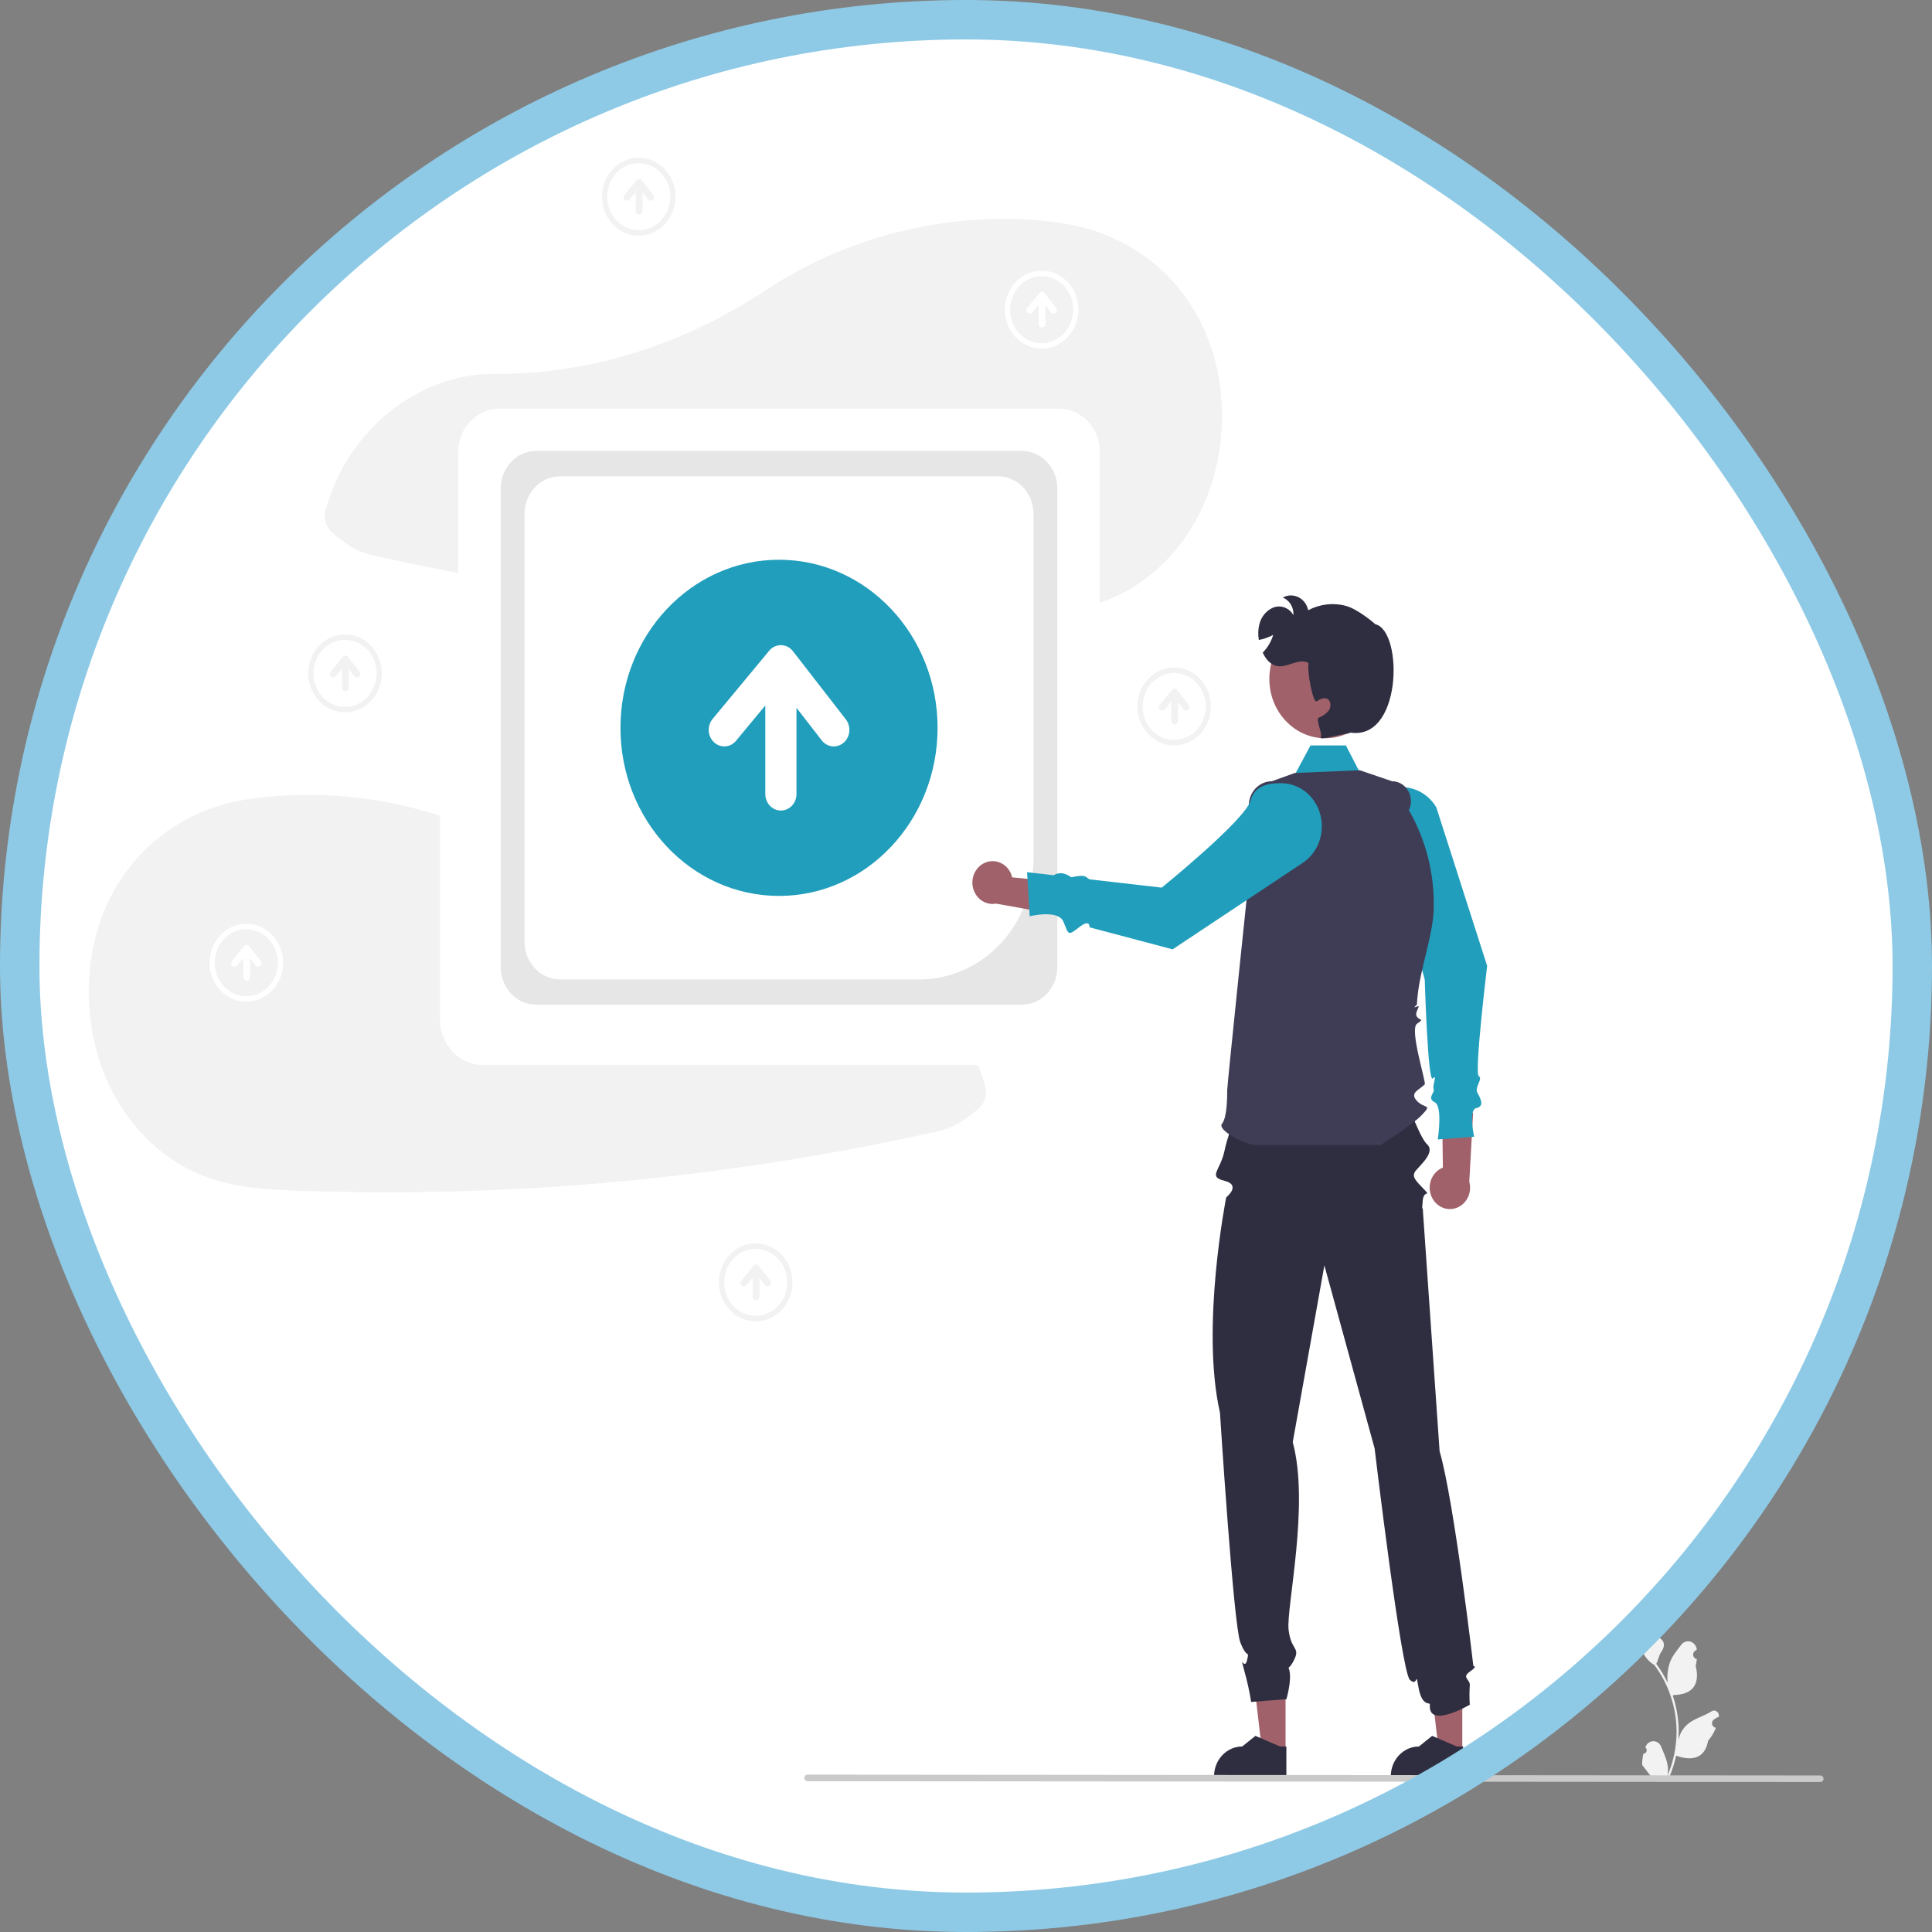 <svg width="98" height="98" viewBox="0 0 98 98" fill="none" xmlns="http://www.w3.org/2000/svg">
<rect x="0" y="0" width="98" height="98" fill="#808080" stroke="none"/>
<rect x="1" y="1" width="96" height="96" rx="48" fill="white"/>
<g clip-path="url(#clip0_1125_21963)">
<path d="M72.657 60.783C72.582 60.646 72.537 60.494 72.523 60.337C72.51 60.18 72.53 60.021 72.581 59.873C72.632 59.725 72.713 59.59 72.818 59.478C72.923 59.367 73.05 59.281 73.19 59.227L73.138 55.393L74.722 56.465L74.529 59.943C74.599 60.198 74.578 60.471 74.47 60.711C74.362 60.951 74.175 61.141 73.945 61.244C73.714 61.348 73.455 61.358 73.218 61.273C72.981 61.188 72.781 61.013 72.657 60.783Z" fill="#A0616A"/>
<path d="M70.751 39.963C70.281 40.051 69.855 40.309 69.544 40.693C69.234 41.076 69.058 41.562 69.048 42.068C69.025 43.19 69.378 43.609 69.877 43.76C70.8 44.039 72.27 49.693 72.27 49.693C72.27 49.693 72.426 54.966 72.678 54.706C72.93 54.445 72.645 55.053 72.721 55.238C72.798 55.424 72.359 55.701 72.776 55.912C73.193 56.122 72.93 57.8 72.93 57.8L74.775 57.66C74.775 57.66 74.469 56.294 74.886 56.208C75.303 56.122 75.113 55.734 74.944 55.439C74.775 55.144 75.243 54.724 75.009 54.584C74.775 54.445 75.435 48.994 75.435 48.994L72.857 40.954C72.639 40.586 72.322 40.294 71.947 40.118C71.571 39.941 71.155 39.887 70.751 39.963Z" fill="#219EBC"/>
<path d="M65.148 40.28L66.476 37.812H68.27L69.616 40.419L65.148 40.28Z" fill="#219EBC"/>
<path d="M61.579 18.092C60.518 14.325 57.52 11.865 53.899 11.325C53.859 11.319 53.821 11.327 53.781 11.325C53.73 11.308 53.678 11.295 53.625 11.287C48.644 10.604 43.206 11.826 38.879 14.697C34.731 17.448 29.964 19.001 25.071 18.966C24.919 18.965 24.767 18.969 24.614 18.977C20.848 19.176 17.525 22.082 16.507 25.904C16.373 26.405 16.606 26.853 16.98 27.138C17.638 27.637 18.087 27.987 18.897 28.169C20.341 28.493 21.79 28.791 23.244 29.064V22.924C23.245 22.342 23.463 21.785 23.851 21.374C24.238 20.963 24.764 20.732 25.312 20.731H53.721C54.269 20.732 54.795 20.963 55.183 21.374C55.571 21.785 55.789 22.342 55.789 22.924V30.57C56.179 30.441 56.559 30.282 56.927 30.095C58.298 29.378 59.469 28.294 60.325 26.952C61.97 24.422 62.404 21.022 61.579 18.092Z" fill="#F2F2F2"/>
<path d="M49.616 54.025H24.503C23.923 54.025 23.368 53.78 22.958 53.346C22.548 52.911 22.317 52.322 22.317 51.708V41.377C19.258 40.385 16.036 40.085 12.861 40.499C12.808 40.508 12.756 40.52 12.705 40.537C12.665 40.54 12.627 40.532 12.587 40.538C8.966 41.077 5.968 43.537 4.907 47.304C4.082 50.234 4.516 53.635 6.161 56.164C7.017 57.507 8.188 58.59 9.559 59.307C11.442 60.269 13.425 60.342 15.481 60.41C21.654 60.614 27.833 60.366 33.974 59.669C36.996 59.325 40.005 58.876 43.002 58.321C44.536 58.037 46.065 57.723 47.589 57.381C48.398 57.199 48.848 56.849 49.506 56.35C49.88 56.066 50.113 55.618 49.979 55.116C49.88 54.745 49.759 54.38 49.616 54.025Z" fill="#F2F2F2"/>
<path d="M51.839 50.961H27.193C26.717 50.96 26.261 50.76 25.925 50.403C25.588 50.047 25.399 49.563 25.398 49.059V24.777C25.399 24.273 25.588 23.789 25.925 23.433C26.261 23.076 26.717 22.876 27.193 22.875H51.839C52.315 22.876 52.771 23.076 53.108 23.433C53.444 23.789 53.633 24.273 53.634 24.777V49.059C53.633 49.563 53.444 50.047 53.108 50.403C52.771 50.76 52.315 50.96 51.839 50.961Z" fill="#E6E6E6"/>
<path d="M46.652 49.679H28.404C27.928 49.678 27.472 49.478 27.136 49.121C26.799 48.765 26.61 48.281 26.609 47.777V26.062C26.61 25.558 26.799 25.075 27.136 24.718C27.472 24.361 27.928 24.161 28.404 24.16H50.63C51.105 24.161 51.561 24.361 51.898 24.718C52.234 25.075 52.423 25.558 52.424 26.062V43.561C52.422 45.183 51.813 46.738 50.731 47.885C49.65 49.032 48.183 49.677 46.652 49.679Z" fill="white"/>
<path d="M39.515 45.445C43.957 45.445 47.558 41.627 47.558 36.919C47.558 32.21 43.957 28.393 39.515 28.393C35.074 28.393 31.473 32.21 31.473 36.919C31.473 41.627 35.074 45.445 39.515 45.445Z" fill="#219EBC"/>
<path d="M42.905 36.49L40.221 33.031C40.148 32.937 40.057 32.861 39.954 32.808C39.85 32.755 39.737 32.727 39.623 32.725C39.508 32.723 39.395 32.747 39.29 32.796C39.185 32.845 39.091 32.918 39.016 33.009L36.146 36.469C36.007 36.636 35.937 36.855 35.951 37.077C35.964 37.298 36.06 37.505 36.218 37.652C36.375 37.799 36.581 37.873 36.791 37.859C37 37.845 37.195 37.744 37.334 37.577L38.819 35.787V40.276C38.819 40.498 38.902 40.711 39.05 40.869C39.199 41.026 39.4 41.114 39.61 41.114C39.82 41.114 40.021 41.026 40.169 40.869C40.318 40.711 40.401 40.498 40.401 40.276V35.903L41.683 37.556C41.816 37.728 42.008 37.836 42.217 37.858C42.426 37.879 42.634 37.812 42.796 37.671C42.958 37.53 43.061 37.326 43.081 37.105C43.101 36.883 43.038 36.662 42.905 36.49L42.905 36.49Z" fill="white"/>
<path d="M74.175 88.834L72.982 88.834L72.414 83.955L74.175 83.955L74.175 88.834Z" fill="#A0616A"/>
<path d="M74.216 90.153L70.547 90.153V90.104C70.547 89.702 70.697 89.317 70.965 89.033C71.233 88.749 71.596 88.59 71.975 88.59H71.975L72.645 88.051L73.896 88.59L74.216 88.59L74.216 90.153Z" fill="#2F2E41"/>
<path d="M65.21 88.834L64.017 88.834L63.449 83.955L65.21 83.955L65.21 88.834Z" fill="#A0616A"/>
<path d="M65.251 90.153L61.582 90.153V90.104C61.582 89.702 61.733 89.317 62 89.033C62.268 88.749 62.631 88.59 63.01 88.59H63.01L63.681 88.051L64.931 88.59L65.251 88.59L65.251 90.153Z" fill="#2F2E41"/>
<path d="M74.554 84.796C74.989 84.495 74.737 84.514 74.737 84.514C74.737 84.514 73.763 76.147 73.023 73.612L72.166 61.265C72.166 61.265 72.112 61.511 72.166 60.913C72.22 60.314 72.616 60.733 72.22 60.314C71.825 59.895 71.561 59.681 71.825 59.369C72.088 59.056 72.816 58.424 72.386 58.041C71.957 57.658 71.111 55.162 71.111 55.162L62.871 55.232L63.2 55.162C63.2 55.162 62.172 54.758 62.643 55.284C63.114 55.811 62.379 57.101 62.116 58.359C61.897 59.401 61.249 59.678 62.116 59.897C62.982 60.116 62.198 60.737 62.198 60.737C62.198 60.737 60.893 67.322 61.882 71.655C61.882 71.655 62.564 82.372 62.91 83.293C63.255 84.215 63.387 83.656 63.255 84.215C63.123 84.774 62.859 83.796 63.123 84.774C63.267 85.285 63.381 85.805 63.464 86.331L65.252 86.191C65.252 86.191 65.668 84.804 65.252 84.439C64.837 84.075 65.124 85.138 65.574 84.327C66.024 83.516 65.496 83.796 65.364 82.677C65.233 81.559 66.442 76.35 65.574 73.154L67.179 64.186L69.727 73.472C69.727 73.472 71.078 84.813 71.517 85.213C71.957 85.613 71.779 84.642 71.957 85.613C72.136 86.593 72.543 86.333 72.531 86.454C72.409 87.736 74.554 86.471 74.554 86.471C74.533 86.145 74.533 85.818 74.554 85.493C74.594 85.193 74.118 85.098 74.554 84.796Z" fill="#2F2E41"/>
<path d="M63.699 58.079C63.172 58.079 61.721 57.322 61.985 57.002C62.249 56.682 62.249 55.618 62.249 55.311C62.249 55.004 63.435 43.683 63.435 43.683L63.345 40.911C63.34 40.745 63.366 40.579 63.422 40.424C63.478 40.269 63.563 40.127 63.672 40.007C63.781 39.888 63.912 39.793 64.056 39.728C64.201 39.663 64.356 39.629 64.513 39.629L65.677 39.21L68.973 39.07L70.616 39.629C70.779 39.629 70.94 39.674 71.082 39.758C71.224 39.843 71.344 39.965 71.429 40.112C71.514 40.259 71.562 40.428 71.569 40.6C71.575 40.773 71.539 40.945 71.465 41.099C72.337 42.608 72.775 44.355 72.725 46.124C72.687 47.448 72.054 49.065 71.902 50.56C71.888 50.691 71.879 50.822 71.873 50.951C71.872 50.987 71.602 51.166 71.87 51.059C72.137 50.951 71.726 51.331 71.866 51.56C72.005 51.789 72.276 51.649 71.877 51.929C71.478 52.209 72.356 54.912 72.269 55.004C72.005 55.284 71.478 55.424 71.873 55.843C72.269 56.262 72.664 55.983 72.137 56.542C71.61 57.101 70.03 58.079 70.03 58.079L63.699 58.079Z" fill="#3F3D56"/>
<path d="M67.225 37.448C68.792 37.448 70.062 36.101 70.062 34.44C70.062 32.779 68.792 31.432 67.225 31.432C65.657 31.432 64.387 32.779 64.387 34.44C64.387 36.101 65.657 37.448 67.225 37.448Z" fill="#A0616A"/>
<path d="M49.94 43.772C50.076 43.708 50.224 43.677 50.373 43.68C50.521 43.683 50.668 43.721 50.801 43.791C50.935 43.86 51.052 43.96 51.145 44.083C51.239 44.206 51.305 44.349 51.34 44.503L54.942 44.864L53.764 46.417L50.525 45.836C50.278 45.882 50.023 45.83 49.81 45.691C49.597 45.551 49.44 45.334 49.367 45.079C49.295 44.825 49.314 44.551 49.419 44.31C49.525 44.069 49.71 43.878 49.94 43.772V43.772Z" fill="#A0616A"/>
<path d="M67.018 41.533C66.935 41.035 66.692 40.583 66.33 40.254C65.968 39.925 65.509 39.739 65.032 39.728C63.974 39.703 63.579 40.078 63.436 40.607C63.173 41.586 58.928 45.025 58.928 45.025L55.282 44.606C55.063 44.531 55.167 44.319 54.343 44.499C53.937 44.217 53.674 44.265 53.448 44.396L52.098 44.241L52.23 46.478C52.23 46.478 53.675 46.113 53.944 46.757C54.212 47.401 54.151 47.494 54.735 47.037C55.319 46.58 55.262 47.037 55.262 47.037L59.481 48.155L66.083 43.766C66.431 43.535 66.705 43.199 66.872 42.801C67.039 42.403 67.089 41.961 67.018 41.533H67.018Z" fill="#219EBC"/>
<path d="M68.326 37.126L68.512 37.189C67.931 37.241 66.894 37.585 66.996 37.395C67.098 37.205 66.714 36.487 66.901 36.397C67.096 36.324 67.269 36.2 67.405 36.035C67.523 35.858 67.521 35.568 67.343 35.46C67.17 35.354 66.957 35.468 66.785 35.576C66.612 35.682 66.293 34.12 66.375 33.632C65.894 33.352 65.311 33.888 64.77 33.783C64.44 33.719 64.201 33.431 64.051 33.104C64.296 32.857 64.479 32.548 64.582 32.206C64.353 32.329 64.107 32.415 63.854 32.462C63.809 32.208 63.815 31.947 63.873 31.696C63.917 31.496 64.007 31.31 64.135 31.155C64.263 31.001 64.425 30.882 64.607 30.81C64.791 30.745 64.991 30.749 65.173 30.82C65.355 30.892 65.509 31.027 65.609 31.204C65.62 31.014 65.574 30.825 65.478 30.664C65.381 30.503 65.239 30.379 65.071 30.31C65.193 30.242 65.328 30.206 65.466 30.203C65.604 30.201 65.74 30.232 65.865 30.294C65.989 30.356 66.098 30.448 66.183 30.563C66.269 30.677 66.328 30.811 66.357 30.954C66.952 30.638 67.635 30.56 68.28 30.736C68.918 30.913 69.765 31.664 69.765 31.664C71.205 32.001 71.136 37.804 68.326 37.126Z" fill="#2F2E41"/>
<path d="M83.361 88.953C83.393 88.955 83.426 88.946 83.454 88.927C83.481 88.908 83.503 88.881 83.516 88.849C83.528 88.817 83.532 88.781 83.525 88.747C83.518 88.713 83.501 88.682 83.477 88.659L83.466 88.612L83.47 88.601C83.503 88.518 83.559 88.448 83.629 88.398C83.7 88.349 83.783 88.322 83.868 88.323C83.953 88.323 84.036 88.35 84.107 88.4C84.177 88.45 84.232 88.521 84.265 88.604C84.394 88.936 84.56 89.268 84.601 89.619C84.619 89.774 84.611 89.931 84.578 90.084C84.883 89.378 85.042 88.611 85.043 87.835C85.043 87.64 85.033 87.445 85.012 87.251C84.996 87.093 84.972 86.935 84.942 86.779C84.778 85.93 84.427 85.134 83.917 84.457C83.671 84.314 83.471 84.095 83.345 83.828C83.3 83.732 83.268 83.63 83.25 83.524C83.304 83.373 83.332 83.212 83.334 83.051C83.373 82.988 83.442 82.957 83.485 82.896C83.695 82.593 83.986 82.646 84.137 83.058C84.461 83.231 84.464 83.519 84.266 83.795C84.139 83.971 84.122 84.209 84.011 84.397C84.022 84.412 84.034 84.427 84.046 84.443C84.254 84.727 84.436 85.033 84.588 85.355C84.551 84.994 84.596 84.629 84.718 84.29C84.841 83.974 85.073 83.708 85.277 83.435C85.331 83.361 85.404 83.307 85.487 83.277C85.57 83.248 85.66 83.246 85.745 83.27C85.829 83.295 85.905 83.346 85.962 83.416C86.02 83.487 86.056 83.573 86.067 83.666L86.068 83.678C86.038 83.696 86.008 83.715 85.979 83.736C85.943 83.761 85.915 83.798 85.898 83.841C85.882 83.884 85.878 83.932 85.888 83.977C85.897 84.022 85.919 84.064 85.951 84.096C85.983 84.127 86.024 84.148 86.067 84.155L86.071 84.156C86.061 84.272 86.041 84.386 86.014 84.499C86.276 85.572 85.711 85.962 84.905 85.98C84.887 85.989 84.87 85.999 84.852 86.008C85.005 86.468 85.101 86.948 85.138 87.434C85.158 87.721 85.157 88.009 85.134 88.296L85.135 88.285C85.194 87.967 85.354 87.679 85.589 87.471C85.939 87.167 86.433 87.055 86.81 86.81C86.85 86.783 86.896 86.768 86.944 86.768C86.992 86.768 87.038 86.782 87.079 86.809C87.119 86.836 87.151 86.875 87.171 86.921C87.191 86.966 87.198 87.017 87.192 87.067L87.191 87.078C87.134 87.102 87.08 87.13 87.027 87.162C86.996 87.18 86.967 87.199 86.938 87.22C86.901 87.245 86.873 87.282 86.857 87.325C86.84 87.368 86.837 87.416 86.846 87.461C86.856 87.507 86.878 87.548 86.91 87.58C86.942 87.611 86.982 87.632 87.025 87.639L87.03 87.64L87.039 87.641C86.943 87.885 86.808 88.108 86.641 88.303C86.477 89.239 85.774 89.328 85.023 89.055H85.022C84.94 89.435 84.82 89.805 84.666 90.159H83.392C83.388 90.144 83.384 90.128 83.38 90.113C83.498 90.121 83.616 90.114 83.732 90.091C83.638 89.968 83.543 89.844 83.449 89.721C83.447 89.719 83.445 89.716 83.443 89.714C83.395 89.651 83.346 89.589 83.298 89.526L83.298 89.526C83.296 89.333 83.317 89.14 83.361 88.953L83.361 88.953Z" fill="#F2F2F2"/>
<path d="M40.958 90.35L92.341 90.393C92.383 90.393 92.423 90.376 92.453 90.345C92.482 90.313 92.499 90.271 92.499 90.227C92.499 90.183 92.482 90.141 92.453 90.109C92.423 90.078 92.383 90.061 92.341 90.061L40.958 90.018C40.916 90.018 40.876 90.035 40.847 90.066C40.817 90.097 40.801 90.14 40.801 90.184C40.801 90.228 40.817 90.27 40.847 90.302C40.876 90.333 40.916 90.35 40.958 90.35Z" fill="#CACACA"/>
<path d="M38.334 67.025C37.965 67.025 37.604 66.909 37.298 66.691C36.991 66.474 36.752 66.165 36.611 65.804C36.47 65.443 36.433 65.045 36.505 64.662C36.577 64.278 36.754 63.926 37.015 63.649C37.276 63.373 37.608 63.185 37.97 63.108C38.332 63.032 38.707 63.071 39.047 63.221C39.388 63.37 39.68 63.624 39.885 63.949C40.089 64.274 40.199 64.656 40.199 65.047C40.198 65.572 40.002 66.074 39.652 66.445C39.302 66.816 38.828 67.024 38.334 67.025ZM38.334 63.35C38.017 63.35 37.708 63.449 37.444 63.636C37.181 63.822 36.975 64.088 36.854 64.398C36.733 64.708 36.701 65.049 36.763 65.379C36.825 65.708 36.977 66.01 37.202 66.248C37.425 66.485 37.711 66.647 38.021 66.712C38.332 66.778 38.654 66.744 38.947 66.616C39.239 66.487 39.489 66.27 39.665 65.991C39.841 65.711 39.935 65.383 39.935 65.047C39.935 64.597 39.766 64.166 39.466 63.848C39.165 63.529 38.758 63.35 38.334 63.35Z" fill="#F2F2F2"/>
<path d="M39.065 64.956L38.486 64.21C38.471 64.19 38.451 64.174 38.429 64.162C38.407 64.151 38.382 64.145 38.358 64.145C38.333 64.144 38.308 64.149 38.286 64.16C38.263 64.171 38.243 64.186 38.227 64.206L37.608 64.951C37.579 64.988 37.564 65.034 37.567 65.082C37.57 65.13 37.59 65.174 37.624 65.206C37.658 65.237 37.702 65.253 37.747 65.251C37.792 65.248 37.834 65.226 37.864 65.19L38.184 64.805V65.772C38.184 65.82 38.202 65.866 38.234 65.9C38.266 65.933 38.31 65.953 38.355 65.953C38.4 65.953 38.443 65.933 38.475 65.9C38.507 65.866 38.525 65.82 38.525 65.772V64.83L38.801 65.186C38.83 65.223 38.872 65.246 38.917 65.251C38.962 65.255 39.007 65.241 39.041 65.21C39.076 65.18 39.098 65.136 39.103 65.088C39.107 65.041 39.093 64.993 39.065 64.956H39.065Z" fill="#F2F2F2"/>
<path d="M59.56 37.814C59.191 37.814 58.831 37.698 58.524 37.48C58.218 37.263 57.978 36.954 57.837 36.593C57.696 36.232 57.659 35.834 57.731 35.451C57.803 35.067 57.981 34.715 58.242 34.438C58.502 34.162 58.835 33.974 59.197 33.897C59.558 33.821 59.933 33.86 60.274 34.01C60.615 34.16 60.906 34.413 61.111 34.738C61.316 35.063 61.425 35.446 61.425 35.837C61.425 36.361 61.228 36.863 60.879 37.234C60.529 37.605 60.055 37.813 59.56 37.814ZM59.56 34.139C59.244 34.139 58.934 34.239 58.671 34.425C58.407 34.612 58.202 34.877 58.081 35.187C57.96 35.497 57.928 35.838 57.99 36.168C58.052 36.497 58.204 36.8 58.428 37.037C58.652 37.274 58.937 37.436 59.248 37.502C59.559 37.567 59.88 37.533 60.173 37.405C60.466 37.276 60.716 37.059 60.892 36.78C61.068 36.501 61.162 36.172 61.162 35.837C61.161 35.386 60.992 34.955 60.692 34.637C60.392 34.318 59.985 34.139 59.56 34.139V34.139Z" fill="#F2F2F2"/>
<path d="M60.291 35.743L59.713 34.998C59.697 34.977 59.678 34.961 59.655 34.95C59.633 34.938 59.609 34.932 59.584 34.932C59.559 34.931 59.535 34.937 59.512 34.947C59.49 34.958 59.47 34.973 59.453 34.993L58.835 35.739C58.805 35.775 58.79 35.822 58.793 35.869C58.796 35.917 58.817 35.961 58.851 35.993C58.885 36.025 58.929 36.041 58.974 36.038C59.019 36.035 59.061 36.013 59.091 35.977L59.411 35.592V36.559C59.411 36.607 59.429 36.653 59.461 36.687C59.493 36.721 59.536 36.74 59.581 36.74C59.627 36.74 59.67 36.721 59.702 36.687C59.734 36.653 59.752 36.607 59.752 36.559V35.617L60.028 35.973C60.057 36.01 60.098 36.033 60.143 36.038C60.188 36.042 60.233 36.028 60.268 35.998C60.303 35.967 60.325 35.923 60.329 35.876C60.334 35.828 60.32 35.78 60.291 35.743L60.291 35.743Z" fill="#F2F2F2"/>
<path d="M17.502 36.134C17.133 36.134 16.772 36.018 16.466 35.801C16.159 35.584 15.92 35.275 15.779 34.913C15.637 34.552 15.601 34.155 15.673 33.771C15.745 33.388 15.922 33.035 16.183 32.759C16.444 32.482 16.776 32.294 17.138 32.218C17.5 32.141 17.875 32.181 18.215 32.33C18.556 32.48 18.848 32.733 19.052 33.058C19.257 33.383 19.367 33.766 19.367 34.157C19.366 34.681 19.169 35.184 18.82 35.554C18.47 35.925 17.996 36.133 17.502 36.134ZM17.502 32.459C17.185 32.459 16.875 32.559 16.612 32.745C16.349 32.932 16.143 33.197 16.022 33.507C15.901 33.817 15.869 34.159 15.931 34.488C15.993 34.817 16.145 35.12 16.369 35.357C16.593 35.595 16.879 35.756 17.189 35.822C17.5 35.887 17.822 35.854 18.115 35.725C18.407 35.597 18.657 35.379 18.833 35.1C19.009 34.821 19.103 34.493 19.103 34.157C19.103 33.707 18.934 33.275 18.634 32.957C18.333 32.639 17.926 32.46 17.502 32.459V32.459Z" fill="#F2F2F2"/>
<path d="M18.233 34.066L17.654 33.32C17.639 33.3 17.619 33.283 17.597 33.272C17.575 33.261 17.55 33.254 17.526 33.254C17.501 33.254 17.476 33.259 17.454 33.269C17.431 33.28 17.411 33.296 17.395 33.315L16.776 34.061C16.747 34.097 16.732 34.144 16.735 34.192C16.738 34.239 16.758 34.284 16.792 34.315C16.826 34.347 16.87 34.363 16.915 34.36C16.96 34.357 17.002 34.335 17.032 34.3L17.352 33.914V34.881C17.352 34.929 17.37 34.975 17.402 35.009C17.434 35.043 17.477 35.062 17.523 35.062C17.568 35.062 17.611 35.043 17.643 35.009C17.675 34.975 17.693 34.929 17.693 34.881V33.939L17.969 34.295C17.998 34.332 18.04 34.355 18.085 34.36C18.13 34.365 18.174 34.35 18.209 34.32C18.244 34.289 18.266 34.245 18.271 34.198C18.275 34.15 18.262 34.102 18.233 34.066L18.233 34.066Z" fill="#F2F2F2"/>
<path d="M32.4 11.954C32.031 11.954 31.671 11.838 31.364 11.621C31.057 11.404 30.818 11.095 30.677 10.734C30.536 10.373 30.499 9.975 30.571 9.591C30.643 9.208 30.821 8.856 31.081 8.579C31.342 8.303 31.675 8.114 32.036 8.038C32.398 7.962 32.773 8.001 33.114 8.15C33.455 8.3 33.746 8.554 33.951 8.879C34.156 9.204 34.265 9.586 34.265 9.977C34.265 10.501 34.068 11.004 33.718 11.374C33.369 11.745 32.895 11.954 32.4 11.954ZM32.4 8.28C32.084 8.28 31.774 8.379 31.511 8.566C31.247 8.752 31.042 9.017 30.921 9.328C30.799 9.638 30.768 9.979 30.83 10.308C30.891 10.638 31.044 10.94 31.268 11.178C31.492 11.415 31.777 11.577 32.088 11.642C32.398 11.708 32.72 11.674 33.013 11.546C33.306 11.417 33.556 11.199 33.732 10.92C33.908 10.641 34.002 10.313 34.002 9.977C34.001 9.527 33.832 9.096 33.532 8.777C33.232 8.459 32.825 8.28 32.4 8.28V8.28Z" fill="#F2F2F2"/>
<path d="M33.131 9.886L32.553 9.14C32.537 9.12 32.517 9.104 32.495 9.092C32.473 9.081 32.449 9.075 32.424 9.074C32.399 9.074 32.375 9.079 32.352 9.09C32.33 9.1 32.309 9.116 32.293 9.136L31.675 9.881C31.645 9.917 31.63 9.964 31.633 10.012C31.636 10.059 31.657 10.104 31.691 10.136C31.724 10.167 31.769 10.183 31.814 10.18C31.859 10.177 31.901 10.156 31.931 10.12L32.251 9.734V10.701C32.251 10.749 32.269 10.795 32.301 10.829C32.333 10.863 32.376 10.882 32.421 10.882C32.466 10.882 32.51 10.863 32.542 10.829C32.574 10.795 32.592 10.749 32.592 10.701V9.759L32.868 10.115C32.897 10.152 32.938 10.176 32.983 10.18C33.028 10.185 33.073 10.171 33.108 10.14C33.143 10.11 33.165 10.066 33.169 10.018C33.174 9.97 33.16 9.923 33.131 9.886L33.131 9.886Z" fill="#F2F2F2"/>
<path d="M12.494 50.812C12.125 50.812 11.764 50.696 11.458 50.479C11.151 50.261 10.912 49.953 10.771 49.591C10.63 49.23 10.593 48.832 10.665 48.449C10.737 48.065 10.914 47.713 11.175 47.437C11.436 47.16 11.768 46.972 12.13 46.895C12.492 46.819 12.867 46.858 13.208 47.008C13.549 47.158 13.84 47.411 14.045 47.736C14.25 48.061 14.359 48.444 14.359 48.835C14.358 49.359 14.162 49.861 13.812 50.232C13.463 50.603 12.989 50.811 12.494 50.812ZM12.494 47.137C12.177 47.137 11.868 47.236 11.604 47.423C11.341 47.61 11.136 47.875 11.014 48.185C10.893 48.495 10.862 48.836 10.923 49.166C10.985 49.495 11.138 49.798 11.362 50.035C11.586 50.272 11.871 50.434 12.181 50.5C12.492 50.565 12.814 50.532 13.107 50.403C13.399 50.275 13.649 50.057 13.825 49.778C14.001 49.499 14.095 49.17 14.095 48.835C14.095 48.385 13.926 47.953 13.626 47.635C13.326 47.316 12.919 47.138 12.494 47.137Z" fill="white"/>
<path d="M13.221 48.741L12.643 47.996C12.627 47.975 12.607 47.959 12.585 47.948C12.563 47.936 12.539 47.93 12.514 47.93C12.489 47.929 12.465 47.934 12.442 47.945C12.419 47.956 12.399 47.971 12.383 47.991L11.764 48.737C11.735 48.773 11.72 48.82 11.723 48.867C11.726 48.915 11.747 48.959 11.781 48.991C11.814 49.023 11.859 49.039 11.904 49.036C11.949 49.033 11.991 49.011 12.021 48.975L12.341 48.59V49.557C12.341 49.605 12.358 49.651 12.39 49.685C12.422 49.719 12.466 49.738 12.511 49.738C12.556 49.738 12.6 49.719 12.632 49.685C12.664 49.651 12.681 49.605 12.681 49.557V48.615L12.958 48.971C12.986 49.008 13.028 49.031 13.073 49.036C13.118 49.041 13.163 49.026 13.198 48.996C13.233 48.965 13.255 48.921 13.259 48.874C13.264 48.826 13.25 48.778 13.221 48.741L13.221 48.741Z" fill="white"/>
<path d="M52.838 17.685C52.469 17.685 52.108 17.569 51.802 17.352C51.495 17.134 51.256 16.826 51.115 16.464C50.974 16.103 50.937 15.706 51.008 15.322C51.081 14.938 51.258 14.586 51.519 14.31C51.78 14.033 52.112 13.845 52.474 13.768C52.836 13.692 53.211 13.731 53.551 13.881C53.892 14.031 54.184 14.284 54.389 14.609C54.593 14.934 54.703 15.317 54.703 15.708C54.702 16.232 54.505 16.734 54.156 17.105C53.806 17.476 53.332 17.684 52.838 17.685ZM52.838 14.01C52.521 14.01 52.211 14.11 51.948 14.296C51.685 14.483 51.48 14.748 51.358 15.058C51.237 15.368 51.205 15.71 51.267 16.039C51.329 16.368 51.481 16.671 51.705 16.908C51.929 17.145 52.215 17.307 52.525 17.373C52.836 17.438 53.158 17.405 53.45 17.276C53.743 17.148 53.993 16.93 54.169 16.651C54.345 16.372 54.439 16.043 54.439 15.708C54.439 15.258 54.27 14.826 53.97 14.508C53.669 14.19 53.262 14.011 52.838 14.01Z" fill="white"/>
<path d="M53.569 15.616L52.99 14.871C52.975 14.85 52.955 14.834 52.933 14.823C52.91 14.811 52.886 14.805 52.861 14.805C52.837 14.804 52.812 14.809 52.79 14.82C52.767 14.831 52.747 14.846 52.731 14.866L52.112 15.612C52.083 15.648 52.068 15.695 52.071 15.742C52.074 15.79 52.094 15.834 52.128 15.866C52.162 15.898 52.206 15.914 52.251 15.911C52.296 15.908 52.338 15.886 52.368 15.85L52.688 15.465V16.432C52.688 16.48 52.706 16.526 52.738 16.56C52.77 16.594 52.813 16.613 52.859 16.613C52.904 16.613 52.947 16.594 52.979 16.56C53.011 16.526 53.029 16.48 53.029 16.432V15.49L53.305 15.846C53.334 15.883 53.376 15.906 53.42 15.911C53.465 15.916 53.51 15.901 53.545 15.871C53.58 15.84 53.602 15.796 53.607 15.749C53.611 15.701 53.597 15.653 53.569 15.616L53.569 15.616Z" fill="white"/>
</g>
<rect x="1" y="1" width="96" height="96" rx="48" stroke="#8ECAE6" stroke-width="2"/>
<defs>
<clipPath id="clip0_1125_21963">
<rect width="88" height="82.394" fill="white" transform="translate(4.5 8)"/>
</clipPath>
</defs>
</svg>
